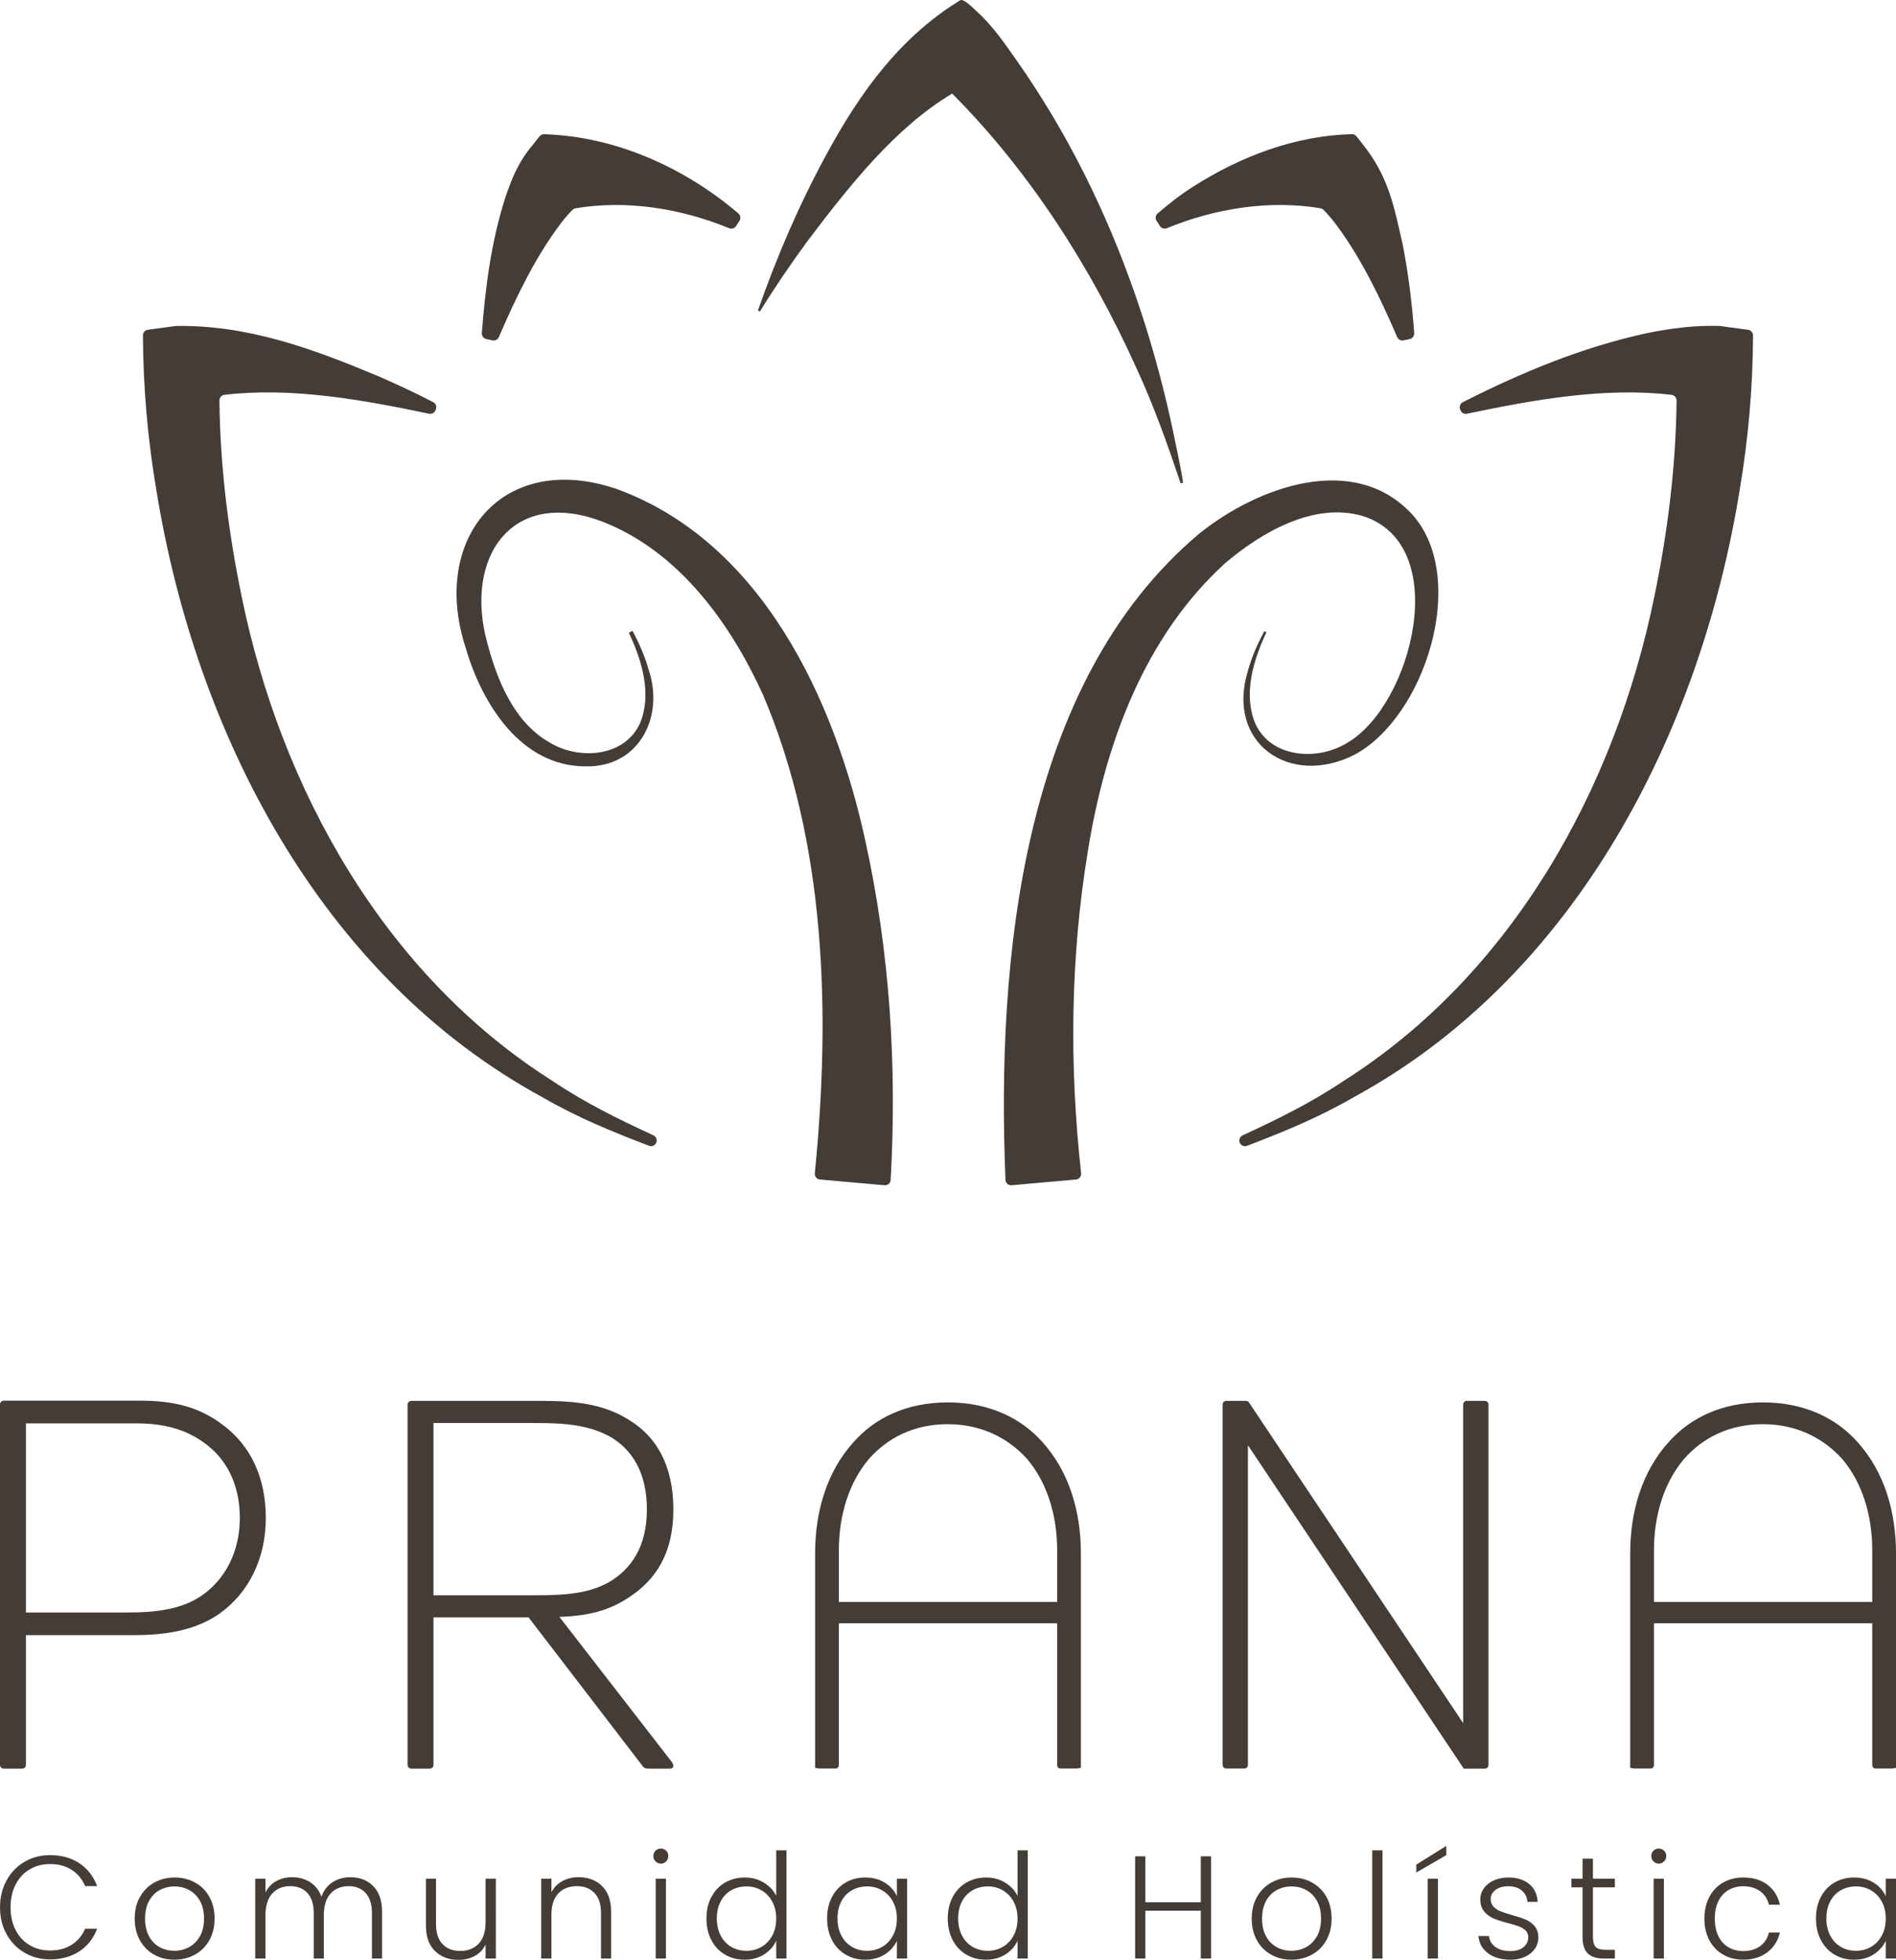 <svg width="328" height="339" viewBox="0 0 328 339" fill="none" xmlns="http://www.w3.org/2000/svg">
<path d="M24.293 242.273C29.903 242.273 34.481 243.303 38.69 246.574C43.271 250.031 45.982 255.451 45.982 262.555C45.982 269.658 42.992 275.453 38.129 279.004C33.641 282.182 28.312 282.836 22.891 282.836H4.488V305.266C4.488 305.641 4.206 305.921 3.833 305.921H0.654C0.279 305.921 0 305.639 0 305.266V242.928C0 242.553 0.282 242.273 0.654 242.273H24.293ZM35.325 249.563C31.96 247.132 28.219 246.199 23.452 246.199H4.488V278.911H22.141C26.722 278.911 31.302 278.443 34.854 276.015C38.969 273.211 41.491 268.35 41.491 262.555C41.491 256.76 39.153 252.273 35.322 249.563H35.325Z" fill="#443C36"/>
<path d="M96.772 279.671L116.242 304.798C116.615 305.359 116.615 305.92 115.867 305.92H112.316C111.568 305.92 111.382 305.827 111.007 305.266L91.446 279.764H74.992V305.266C74.992 305.641 74.713 305.92 74.338 305.92H71.162C70.787 305.92 70.507 305.641 70.507 305.266V242.963C70.507 242.588 70.787 242.309 71.162 242.309H93.691C99.764 242.309 104.529 242.87 108.921 245.673C113.499 248.476 116.489 253.425 116.489 261.087C116.489 268.749 113.406 273.23 108.921 276.219C105.276 278.65 101.725 279.491 96.774 279.677L96.772 279.671ZM74.992 246.138V275.937H92.475C97.708 275.937 101.911 275.658 105.462 273.602C109.2 271.361 111.908 267.531 111.908 261.087C111.908 254.643 109.293 250.718 105.649 248.569C102.004 246.513 97.894 246.141 92.848 246.141H74.992V246.138Z" fill="#443C36"/>
<path d="M186.991 305.921C186.991 305.642 186.648 305.899 186.391 305.899H183.395C183.138 305.899 182.881 305.642 182.881 305.3V280.773H145.119V305.3C145.119 305.642 144.861 305.899 144.607 305.899H141.609C141.351 305.899 141.009 305.642 141.009 305.921V268.703C141.009 261.406 143.063 254.557 147.602 249.506C151.285 245.312 156.764 242.572 163.957 242.572C171.15 242.572 176.714 245.312 180.397 249.506C184.934 254.557 186.991 261.406 186.991 268.703V305.921ZM150.343 252.334C146.833 256.443 145.122 262.177 145.122 268.085V277.094H182.883V268.085C182.883 262.177 181.172 256.443 177.662 252.334C174.494 248.824 169.869 246.342 163.963 246.342C158.057 246.342 153.517 248.737 150.349 252.334H150.343Z" fill="#443C36"/>
<path d="M328 305.921C328 305.642 327.657 305.899 327.4 305.899H324.404C324.147 305.899 323.89 305.642 323.89 305.3V280.773H286.128V305.3C286.128 305.642 285.87 305.899 285.616 305.899H282.618C282.36 305.899 282.018 305.642 282.018 305.921V268.703C282.018 261.406 284.071 254.557 288.611 249.506C292.294 245.312 297.773 242.572 304.966 242.572C312.159 242.572 317.723 245.312 321.406 249.506C325.943 254.557 328 261.406 328 268.703V305.921ZM291.352 252.334C287.842 256.443 286.131 262.177 286.131 268.085V277.094H323.892V268.085C323.892 262.177 322.181 256.443 318.671 252.334C315.503 248.824 310.878 246.342 304.972 246.342C299.066 246.342 294.526 248.737 291.358 252.334H291.352Z" fill="#443C36"/>
<path d="M253.125 298.042V242.922C253.125 242.582 253.399 242.309 253.738 242.309H256.884C257.224 242.309 257.498 242.582 257.498 242.922V305.31C257.498 305.649 257.224 305.923 256.884 305.923H253.226L253.125 305.772L215.886 249.982V305.288C215.886 305.627 215.612 305.901 215.273 305.901H212.127C211.787 305.901 211.513 305.627 211.513 305.288V242.922C211.513 242.582 211.787 242.309 212.127 242.309H215.558C215.763 242.309 215.955 242.41 216.067 242.582L253.122 298.045L253.125 298.042Z" fill="#443C36"/>
<path d="M297.59 56.388C297.551 56.382 297.513 56.38 297.478 56.38C292.949 56.24 288.83 56.837 284.866 57.631C273.653 60.072 263.207 64.425 253.065 69.563C252.613 69.79 252.41 70.327 252.594 70.798C252.616 70.852 252.638 70.907 252.657 70.962C252.829 71.408 253.3 71.665 253.771 71.567C265.247 69.163 277.519 66.927 289.173 68.296C289.671 68.353 290.046 68.786 290.041 69.287C289.931 80.6 288.491 92.122 286.199 103.162C279.43 136.396 261.567 168.544 232.408 186.984C226.937 190.682 220.99 193.608 214.966 196.384C214.495 196.6 214.274 197.145 214.462 197.629C214.657 198.133 215.224 198.385 215.727 198.193C222.003 195.803 228.263 193.228 234.117 189.822C272.604 168.922 294.23 126.638 300.982 84.589C302.455 75.859 303.228 67.017 303.269 58.028C303.269 57.535 302.904 57.113 302.414 57.048L297.592 56.396L297.59 56.388Z" fill="#443C36"/>
<path d="M41.803 103.157C39.509 92.117 38.071 80.598 37.962 69.281C37.956 68.781 38.331 68.351 38.83 68.291C50.48 66.922 62.758 69.158 74.228 71.564C74.699 71.663 75.168 71.409 75.343 70.96L75.409 70.79C75.589 70.322 75.389 69.788 74.943 69.558C71.802 67.935 68.615 66.454 65.365 65.038C54.218 60.377 42.997 56.208 30.533 56.38C30.489 56.38 30.448 56.383 30.404 56.388C29.95 56.451 27.053 56.84 25.582 57.04C25.092 57.106 24.728 57.527 24.728 58.02C24.767 66.999 25.547 75.857 27.017 84.581C33.77 126.633 55.39 168.909 93.883 189.814C99.737 193.22 105.999 195.793 112.272 198.185C112.776 198.377 113.34 198.125 113.537 197.621C113.723 197.14 113.504 196.595 113.033 196.376C107.009 193.6 101.062 190.677 95.591 186.976C66.433 168.539 48.569 136.386 41.8 103.154L41.803 103.157Z" fill="#443C36"/>
<path d="M228.416 36.022C228.619 36.055 228.805 36.148 228.95 36.293C229.662 36.999 230.401 37.861 231.069 38.746C235.458 44.609 238.761 51.464 241.704 58.304C241.89 58.737 242.356 58.975 242.816 58.874L243.884 58.638C244.36 58.534 244.689 58.093 244.653 57.606C244.275 52.474 243.656 47.393 242.646 42.219C241.192 35.923 240.324 30.706 235.782 24.996C235.782 24.996 235.086 24.114 234.673 23.586C234.481 23.342 234.185 23.203 233.876 23.208C224.071 23.446 214.566 27.071 206.412 32.28C204.219 33.665 202.196 35.272 200.26 36.92C199.885 37.24 199.808 37.788 200.076 38.201C200.265 38.491 200.481 38.822 200.67 39.107C200.928 39.501 201.426 39.652 201.864 39.471C210.191 36.052 219.547 34.547 228.416 36.019V36.022Z" fill="#443C36"/>
<path d="M96.93 38.745C97.598 37.861 98.338 36.999 99.05 36.293C99.195 36.148 99.381 36.057 99.584 36.022C108.452 34.549 117.811 36.054 126.135 39.474C126.571 39.651 127.069 39.504 127.329 39.109C127.515 38.825 127.732 38.494 127.921 38.203C128.192 37.79 128.115 37.24 127.74 36.92C118.436 28.992 106.492 23.594 94.129 23.216C93.817 23.208 93.519 23.348 93.324 23.594L92.218 24.998C89.496 28.217 88.505 31.1 87.495 33.928C84.976 41.691 83.979 49.638 83.352 57.606C83.314 58.093 83.642 58.537 84.121 58.641L85.186 58.876C85.646 58.977 86.112 58.739 86.298 58.307C89.242 51.466 92.544 44.614 96.933 38.748L96.93 38.745Z" fill="#443C36"/>
<path d="M106.807 84.622C87.016 77.808 74.324 93.149 80.595 112.155C83.385 121.714 90.088 132.543 101.279 132.559C110.479 132.781 114.934 124.084 112.256 115.979C111.59 113.567 110.583 111.29 109.414 109.119L108.792 109.436C110.816 113.764 112.36 118.678 111.322 123.216C109.709 130.741 100.69 131.924 94.918 128.338C88.891 124.812 86.013 117.701 84.288 111.164C80.173 96.133 88.847 84.022 104.698 90.422C117.549 95.632 126.327 107.767 131.962 120.093C142.95 145.863 143.692 175.35 140.96 202.948C140.905 203.49 141.302 203.969 141.847 204.019L153.008 205.015C153.561 205.064 154.048 204.646 154.078 204.093C155.195 184.326 153.925 164.461 149.634 145.129C144.306 120.892 131.771 93.82 106.807 84.625V84.622Z" fill="#443C36"/>
<path d="M235.738 89.25C251.395 94.205 244.281 121.891 233.142 128.444C227.304 132.082 218.175 130.851 216.546 123.243C215.497 118.647 217.053 113.712 219.082 109.367L218.723 109.184C217.557 111.347 216.552 113.613 215.889 116.011C212.023 128.51 223.099 136.224 234.267 130.571C246.422 124.158 254.133 100.26 244.456 89.144C234.303 77.934 217.406 84.312 207.483 92.283C176.657 118.198 172.377 166.24 173.941 204.079C173.963 204.637 174.453 205.061 175.009 205.012L186.145 204.018C186.692 203.969 187.089 203.482 187.029 202.937C184.975 184.408 185.162 165.49 188.223 147.064C191.183 128.718 197.943 110.241 211.823 97.523C218.208 92.053 227.324 86.79 235.735 89.25H235.738Z" fill="#443C36"/>
<path d="M196.604 63.689C199.583 70.125 201.968 76.829 204.249 83.606L204.627 83.516C204.841 83.464 202.694 73.459 202.491 72.544C201.673 68.865 200.75 65.211 199.726 61.584C197.675 54.335 195.2 47.202 192.272 40.257C189.348 33.318 185.969 26.567 182.117 20.096C180.186 16.855 178.138 13.682 175.972 10.592C173.856 7.575 171.758 4.501 169.015 2.007C168.336 1.389 167.547 0.543 166.723 0.127C166.227 -0.122 166.142 0.023 165.652 0.329C165.255 0.578 164.864 0.83 164.475 1.09C163.002 2.073 161.583 3.135 160.223 4.268C157.558 6.488 155.124 8.977 152.903 11.64C149.04 16.277 145.839 21.424 142.967 26.721C138.235 35.404 134.366 44.429 131.119 53.708L131.469 53.87C134.008 49.734 136.754 45.729 139.591 41.831C146.611 32.581 154.653 22.193 164.721 16.187C178.171 29.693 188.768 46.301 196.604 63.686V63.689Z" fill="#443C36"/>
<path d="M1.139 325.246C1.898 323.872 2.935 322.802 4.252 322.033C5.57 321.266 7.035 320.883 8.656 320.883C10.63 320.883 12.319 321.351 13.729 322.287C15.137 323.223 16.164 324.543 16.805 326.246H14.729C14.222 325.049 13.45 324.113 12.412 323.437C11.375 322.763 10.123 322.424 8.656 322.424C7.358 322.424 6.188 322.728 5.151 323.336C4.113 323.943 3.3 324.817 2.708 325.953C2.117 327.091 1.824 328.411 1.824 329.911C1.824 331.411 2.119 332.728 2.708 333.858C3.3 334.989 4.113 335.857 5.151 336.465C6.188 337.072 7.355 337.376 8.656 337.376C10.123 337.376 11.375 337.042 12.412 336.377C13.45 335.712 14.222 334.786 14.729 333.607H16.805C16.164 335.293 15.134 336.601 13.719 337.527C12.303 338.455 10.613 338.917 8.658 338.917C7.04 338.917 5.572 338.534 4.255 337.768C2.938 337.001 1.903 335.933 1.142 334.567C0.383 333.201 0.003 331.649 0.003 329.914C0.003 328.178 0.383 326.621 1.142 325.246H1.139Z" fill="#443C36"/>
<path d="M26.656 338.096C25.618 337.513 24.799 336.689 24.203 335.616C23.603 334.546 23.304 333.292 23.304 331.86C23.304 330.429 23.608 329.175 24.216 328.104C24.824 327.034 25.651 326.207 26.697 325.624C27.743 325.041 28.915 324.751 30.216 324.751C31.516 324.751 32.691 325.041 33.745 325.624C34.799 326.205 35.626 327.031 36.226 328.104C36.826 329.175 37.124 330.429 37.124 331.86C37.124 333.292 36.82 334.524 36.212 335.605C35.604 336.684 34.769 337.516 33.707 338.096C32.644 338.676 31.464 338.969 30.164 338.969C28.863 338.969 27.696 338.679 26.659 338.096H26.656ZM32.691 336.807C33.466 336.393 34.096 335.769 34.575 334.934C35.057 334.099 35.295 333.076 35.295 331.86C35.295 330.645 35.059 329.621 34.586 328.786C34.112 327.951 33.488 327.327 32.713 326.914C31.938 326.5 31.095 326.295 30.183 326.295C29.271 326.295 28.427 326.503 27.653 326.914C26.878 327.327 26.256 327.951 25.793 328.786C25.328 329.621 25.098 330.645 25.098 331.86C25.098 333.076 25.331 334.099 25.793 334.934C26.256 335.769 26.872 336.393 27.642 336.807C28.408 337.22 29.249 337.425 30.158 337.425C31.067 337.425 31.913 337.22 32.688 336.807H32.691Z" fill="#443C36"/>
<path d="M64.561 326.232C65.582 327.253 66.091 328.731 66.091 330.672V338.767H64.344V330.875C64.344 329.375 63.98 328.228 63.257 327.434C62.532 326.643 61.546 326.246 60.297 326.246C59.049 326.246 57.962 326.676 57.184 327.535C56.409 328.395 56.02 329.643 56.02 331.28V338.767H54.273V330.875C54.273 329.375 53.909 328.228 53.186 327.434C52.46 326.643 51.466 326.246 50.201 326.246C48.936 326.246 47.866 326.676 47.088 327.535C46.313 328.395 45.924 329.643 45.924 331.28V338.767H44.153V324.954H45.924V327.333C46.362 326.473 46.987 325.819 47.797 325.373C48.608 324.926 49.509 324.702 50.505 324.702C51.702 324.702 52.753 324.989 53.654 325.562C54.555 326.134 55.21 326.98 55.615 328.091C55.984 326.996 56.623 326.156 57.526 325.572C58.43 324.992 59.454 324.699 60.601 324.699C62.219 324.699 63.539 325.208 64.561 326.229V326.232Z" fill="#443C36"/>
<path d="M85.778 324.956V338.769H84.007V336.341C83.601 337.201 82.977 337.861 82.134 338.315C81.29 338.769 80.346 338.999 79.3 338.999C77.646 338.999 76.296 338.49 75.25 337.469C74.204 336.448 73.681 334.97 73.681 333.029V324.959H75.428V332.826C75.428 334.326 75.803 335.473 76.553 336.267C77.303 337.061 78.328 337.455 79.628 337.455C80.929 337.455 82.024 337.034 82.815 336.191C83.607 335.348 84.004 334.107 84.004 332.473V324.959H85.775L85.778 324.956Z" fill="#443C36"/>
<path d="M104.148 326.232C105.194 327.253 105.717 328.731 105.717 330.672V338.767H103.97V330.875C103.97 329.375 103.595 328.228 102.845 327.434C102.095 326.643 101.071 326.246 99.77 326.246C98.469 326.246 97.374 326.667 96.583 327.511C95.789 328.354 95.394 329.594 95.394 331.228V338.767H93.623V324.954H95.394V327.305C95.832 326.462 96.465 325.816 97.292 325.37C98.119 324.924 99.055 324.699 100.101 324.699C101.755 324.699 103.102 325.208 104.151 326.229L104.148 326.232Z" fill="#443C36"/>
<path d="M113.409 321.97C113.157 321.718 113.028 321.406 113.028 321.033C113.028 320.661 113.154 320.355 113.409 320.111C113.66 319.867 113.964 319.744 114.32 319.744C114.676 319.744 114.978 319.867 115.232 320.111C115.484 320.355 115.613 320.664 115.613 321.033C115.613 321.403 115.487 321.718 115.232 321.97C114.978 322.222 114.676 322.35 114.32 322.35C113.964 322.35 113.663 322.224 113.409 321.97ZM115.205 324.954V338.767H113.433V324.954H115.205Z" fill="#443C36"/>
<path d="M123.074 328.105C123.646 327.035 124.435 326.208 125.44 325.625C126.442 325.042 127.579 324.752 128.844 324.752C130.109 324.752 131.155 325.047 132.132 325.636C133.11 326.227 133.827 326.994 134.282 327.938V320.046H136.053V338.765H134.282V335.68C133.86 336.64 133.167 337.429 132.206 338.045C131.245 338.661 130.114 338.967 128.816 338.967C127.518 338.967 126.418 338.672 125.413 338.083C124.408 337.492 123.625 336.657 123.06 335.578C122.496 334.5 122.212 333.251 122.212 331.833C122.212 330.415 122.499 329.173 123.071 328.102L123.074 328.105ZM133.6 328.926C133.145 328.083 132.524 327.434 131.741 326.977C130.957 326.523 130.092 326.293 129.148 326.293C128.203 326.293 127.291 326.512 126.516 326.95C125.741 327.388 125.128 328.026 124.681 328.861C124.235 329.695 124.011 330.686 124.011 331.833C124.011 332.98 124.235 333.955 124.681 334.806C125.128 335.658 125.741 336.306 126.516 336.755C127.291 337.202 128.17 337.426 129.148 337.426C130.125 337.426 130.957 337.199 131.741 336.742C132.524 336.287 133.145 335.639 133.6 334.793C134.054 333.95 134.282 332.972 134.282 331.858C134.282 330.744 134.054 329.767 133.6 328.923V328.926Z" fill="#443C36"/>
<path d="M143.936 328.104C144.5 327.034 145.286 326.207 146.288 325.624C147.29 325.041 148.427 324.751 149.692 324.751C150.957 324.751 152.143 325.055 153.095 325.663C154.048 326.27 154.736 327.045 155.157 327.989V324.954H156.929V338.767H155.157V335.706C154.719 336.651 154.024 337.431 153.071 338.047C152.118 338.663 150.984 338.969 149.667 338.969C148.35 338.969 147.293 338.674 146.288 338.085C145.283 337.494 144.5 336.659 143.936 335.58C143.372 334.502 143.087 333.254 143.087 331.836C143.087 330.418 143.369 329.175 143.936 328.104ZM154.476 328.926C154.021 328.082 153.399 327.434 152.616 326.977C151.833 326.522 150.968 326.292 150.023 326.292C149.079 326.292 148.167 326.511 147.392 326.949C146.617 327.387 146.003 328.025 145.557 328.86C145.111 329.695 144.886 330.686 144.886 331.833C144.886 332.98 145.111 333.954 145.557 334.806C146.003 335.657 146.617 336.306 147.392 336.755C148.167 337.201 149.046 337.425 150.023 337.425C151.001 337.425 151.833 337.198 152.616 336.741C153.399 336.287 154.021 335.638 154.476 334.792C154.93 333.949 155.157 332.972 155.157 331.857C155.157 330.743 154.93 329.766 154.476 328.923V328.926Z" fill="#443C36"/>
<path d="M164.823 328.105C165.395 327.035 166.184 326.208 167.188 325.625C168.191 325.042 169.327 324.752 170.592 324.752C171.857 324.752 172.903 325.047 173.881 325.636C174.858 326.227 175.576 326.994 176.03 327.938V320.046H177.802V338.765H176.03V335.68C175.608 336.64 174.916 337.429 173.955 338.045C172.993 338.661 171.863 338.967 170.565 338.967C169.267 338.967 168.166 338.672 167.161 338.083C166.156 337.492 165.373 336.657 164.809 335.578C164.245 334.5 163.96 333.251 163.96 331.833C163.96 330.415 164.248 329.173 164.82 328.102L164.823 328.105ZM175.348 328.926C174.894 328.083 174.272 327.434 173.489 326.977C172.706 326.523 171.841 326.293 170.896 326.293C169.951 326.293 169.039 326.512 168.265 326.95C167.49 327.388 166.876 328.026 166.43 328.861C165.984 329.695 165.759 330.686 165.759 331.833C165.759 332.98 165.984 333.955 166.43 334.806C166.876 335.658 167.49 336.306 168.265 336.755C169.039 337.202 169.918 337.426 170.896 337.426C171.874 337.426 172.706 337.199 173.489 336.742C174.272 336.287 174.894 335.639 175.348 334.793C175.803 333.95 176.03 332.972 176.03 331.858C176.03 330.744 175.803 329.767 175.348 328.923V328.926Z" fill="#443C36"/>
<path d="M209.507 321.086V338.767H207.735V330.495H198.146V338.767H196.374V321.086H198.146V329.03H207.735V321.086H209.507Z" fill="#443C36"/>
<path d="M219.895 338.096C218.857 337.513 218.039 336.689 217.442 335.616C216.842 334.546 216.543 333.292 216.543 331.86C216.543 330.429 216.847 329.175 217.455 328.104C218.063 327.034 218.89 326.207 219.936 325.624C220.982 325.041 222.154 324.751 223.455 324.751C224.755 324.751 225.93 325.041 226.984 325.624C228.038 326.205 228.865 327.031 229.465 328.104C230.065 329.175 230.363 330.429 230.363 331.86C230.363 333.292 230.059 334.524 229.451 335.605C228.844 336.684 228.008 337.516 226.946 338.096C225.884 338.676 224.703 338.969 223.403 338.969C222.102 338.969 220.936 338.679 219.898 338.096H219.895ZM225.93 336.807C226.705 336.393 227.335 335.769 227.814 334.934C228.296 334.099 228.534 333.076 228.534 331.86C228.534 330.645 228.299 329.621 227.825 328.786C227.351 327.951 226.727 327.327 225.952 326.914C225.177 326.5 224.334 326.295 223.422 326.295C222.51 326.295 221.667 326.503 220.892 326.914C220.117 327.327 219.495 327.951 219.032 328.786C218.567 329.621 218.337 330.645 218.337 331.86C218.337 333.076 218.57 334.099 219.032 334.934C219.495 335.769 220.111 336.393 220.881 336.807C221.647 337.22 222.488 337.425 223.397 337.425C224.306 337.425 225.152 337.22 225.927 336.807H225.93Z" fill="#443C36"/>
<path d="M239.163 320.048V338.767H237.392V320.048H239.163Z" fill="#443C36"/>
<path d="M250.195 320.883L245.009 323.894V322.528L250.195 319.29V320.883ZM248.752 324.957V338.77H246.981V324.957H248.752Z" fill="#443C36"/>
<path d="M257.443 337.869C256.438 337.135 255.877 336.136 255.759 334.871H257.58C257.665 335.646 258.032 336.276 258.681 336.755C259.33 337.237 260.203 337.475 261.299 337.475C262.26 337.475 263.015 337.248 263.563 336.793C264.111 336.339 264.384 335.772 264.384 335.099C264.384 334.628 264.234 334.239 263.93 333.935C263.626 333.631 263.243 333.39 262.78 333.215C262.314 333.037 261.687 332.848 260.896 332.646C259.866 332.378 259.031 332.107 258.391 331.836C257.75 331.567 257.205 331.165 256.759 330.634C256.312 330.103 256.088 329.391 256.088 328.496C256.088 327.822 256.29 327.198 256.696 326.623C257.101 326.051 257.673 325.594 258.415 325.257C259.157 324.921 260.001 324.751 260.945 324.751C262.429 324.751 263.629 325.126 264.538 325.876C265.45 326.626 265.937 327.661 266.006 328.975H264.234C264.185 328.165 263.867 327.513 263.284 327.015C262.7 326.517 261.904 326.268 260.893 326.268C259.998 326.268 259.275 326.478 258.716 326.9C258.161 327.321 257.881 327.844 257.881 328.468C257.881 329.008 258.046 329.451 258.374 329.796C258.703 330.141 259.111 330.412 259.601 330.606C260.091 330.801 260.748 331.014 261.575 331.252C262.569 331.523 263.363 331.784 263.955 332.038C264.546 332.29 265.05 332.662 265.472 333.152C265.893 333.642 266.112 334.291 266.129 335.101C266.129 335.843 265.926 336.506 265.521 337.086C265.116 337.666 264.552 338.126 263.826 338.466C263.1 338.802 262.265 338.972 261.32 338.972C259.735 338.972 258.44 338.605 257.438 337.872L257.443 337.869Z" fill="#443C36"/>
<path d="M275.573 326.449V335.025C275.573 335.868 275.731 336.451 276.054 336.772C276.375 337.092 276.939 337.254 277.749 337.254H279.368V338.77H277.47C276.221 338.77 275.293 338.48 274.688 337.897C274.08 337.317 273.776 336.358 273.776 335.025V326.449H271.854V324.957H273.776V321.491H275.573V324.957H279.368V326.449H275.573Z" fill="#443C36"/>
<path d="M286.048 321.97C285.797 321.718 285.668 321.406 285.668 321.033C285.668 320.661 285.794 320.355 286.048 320.111C286.3 319.867 286.604 319.744 286.96 319.744C287.316 319.744 287.617 319.867 287.872 320.111C288.124 320.355 288.253 320.664 288.253 321.033C288.253 321.403 288.127 321.718 287.872 321.97C287.617 322.222 287.316 322.35 286.96 322.35C286.604 322.35 286.303 322.224 286.048 321.97ZM287.845 324.954V338.767H286.073V324.954H287.845Z" fill="#443C36"/>
<path d="M295.714 328.104C296.286 327.034 297.081 326.207 298.094 325.624C299.107 325.041 300.262 324.751 301.56 324.751C303.263 324.751 304.668 325.173 305.774 326.016C306.878 326.859 307.593 328.006 307.913 329.457H306.015C305.78 328.463 305.268 327.683 304.485 327.116C303.702 326.552 302.727 326.268 301.563 326.268C300.635 326.268 299.8 326.478 299.058 326.9C298.315 327.321 297.729 327.948 297.3 328.783C296.87 329.618 296.653 330.642 296.653 331.857C296.653 333.073 296.87 334.099 297.3 334.943C297.729 335.786 298.315 336.418 299.058 336.84C299.8 337.261 300.635 337.472 301.563 337.472C302.727 337.472 303.702 337.19 304.485 336.626C305.268 336.062 305.78 335.274 306.015 334.261H307.913C307.593 335.679 306.875 336.815 305.763 337.675C304.649 338.534 303.25 338.964 301.563 338.964C300.265 338.964 299.11 338.674 298.096 338.091C297.083 337.508 296.292 336.684 295.717 335.611C295.142 334.54 294.857 333.286 294.857 331.855C294.857 330.423 295.145 329.169 295.717 328.099L295.714 328.104Z" fill="#443C36"/>
<path d="M315.007 328.104C315.571 327.034 316.357 326.207 317.359 325.624C318.361 325.041 319.498 324.751 320.763 324.751C322.028 324.751 323.214 325.055 324.166 325.663C325.119 326.27 325.807 327.045 326.228 327.989V324.954H328V338.767H326.228V335.706C325.79 336.651 325.095 337.431 324.142 338.047C323.189 338.663 322.055 338.969 320.738 338.969C319.421 338.969 318.364 338.674 317.359 338.085C316.354 337.494 315.571 336.659 315.007 335.58C314.443 334.502 314.158 333.254 314.158 331.836C314.158 330.418 314.44 329.175 315.007 328.104ZM325.547 328.926C325.092 328.082 324.47 327.434 323.687 326.977C322.904 326.522 322.039 326.292 321.094 326.292C320.15 326.292 319.238 326.511 318.463 326.949C317.688 327.387 317.074 328.025 316.628 328.86C316.182 329.695 315.957 330.686 315.957 331.833C315.957 332.98 316.182 333.954 316.628 334.806C317.074 335.657 317.688 336.306 318.463 336.755C319.238 337.201 320.117 337.425 321.094 337.425C322.072 337.425 322.904 337.198 323.687 336.741C324.47 336.287 325.092 335.638 325.547 334.792C326.001 333.949 326.228 332.972 326.228 331.857C326.228 330.743 326.001 329.766 325.547 328.923V328.926Z" fill="#443C36"/>
</svg>
